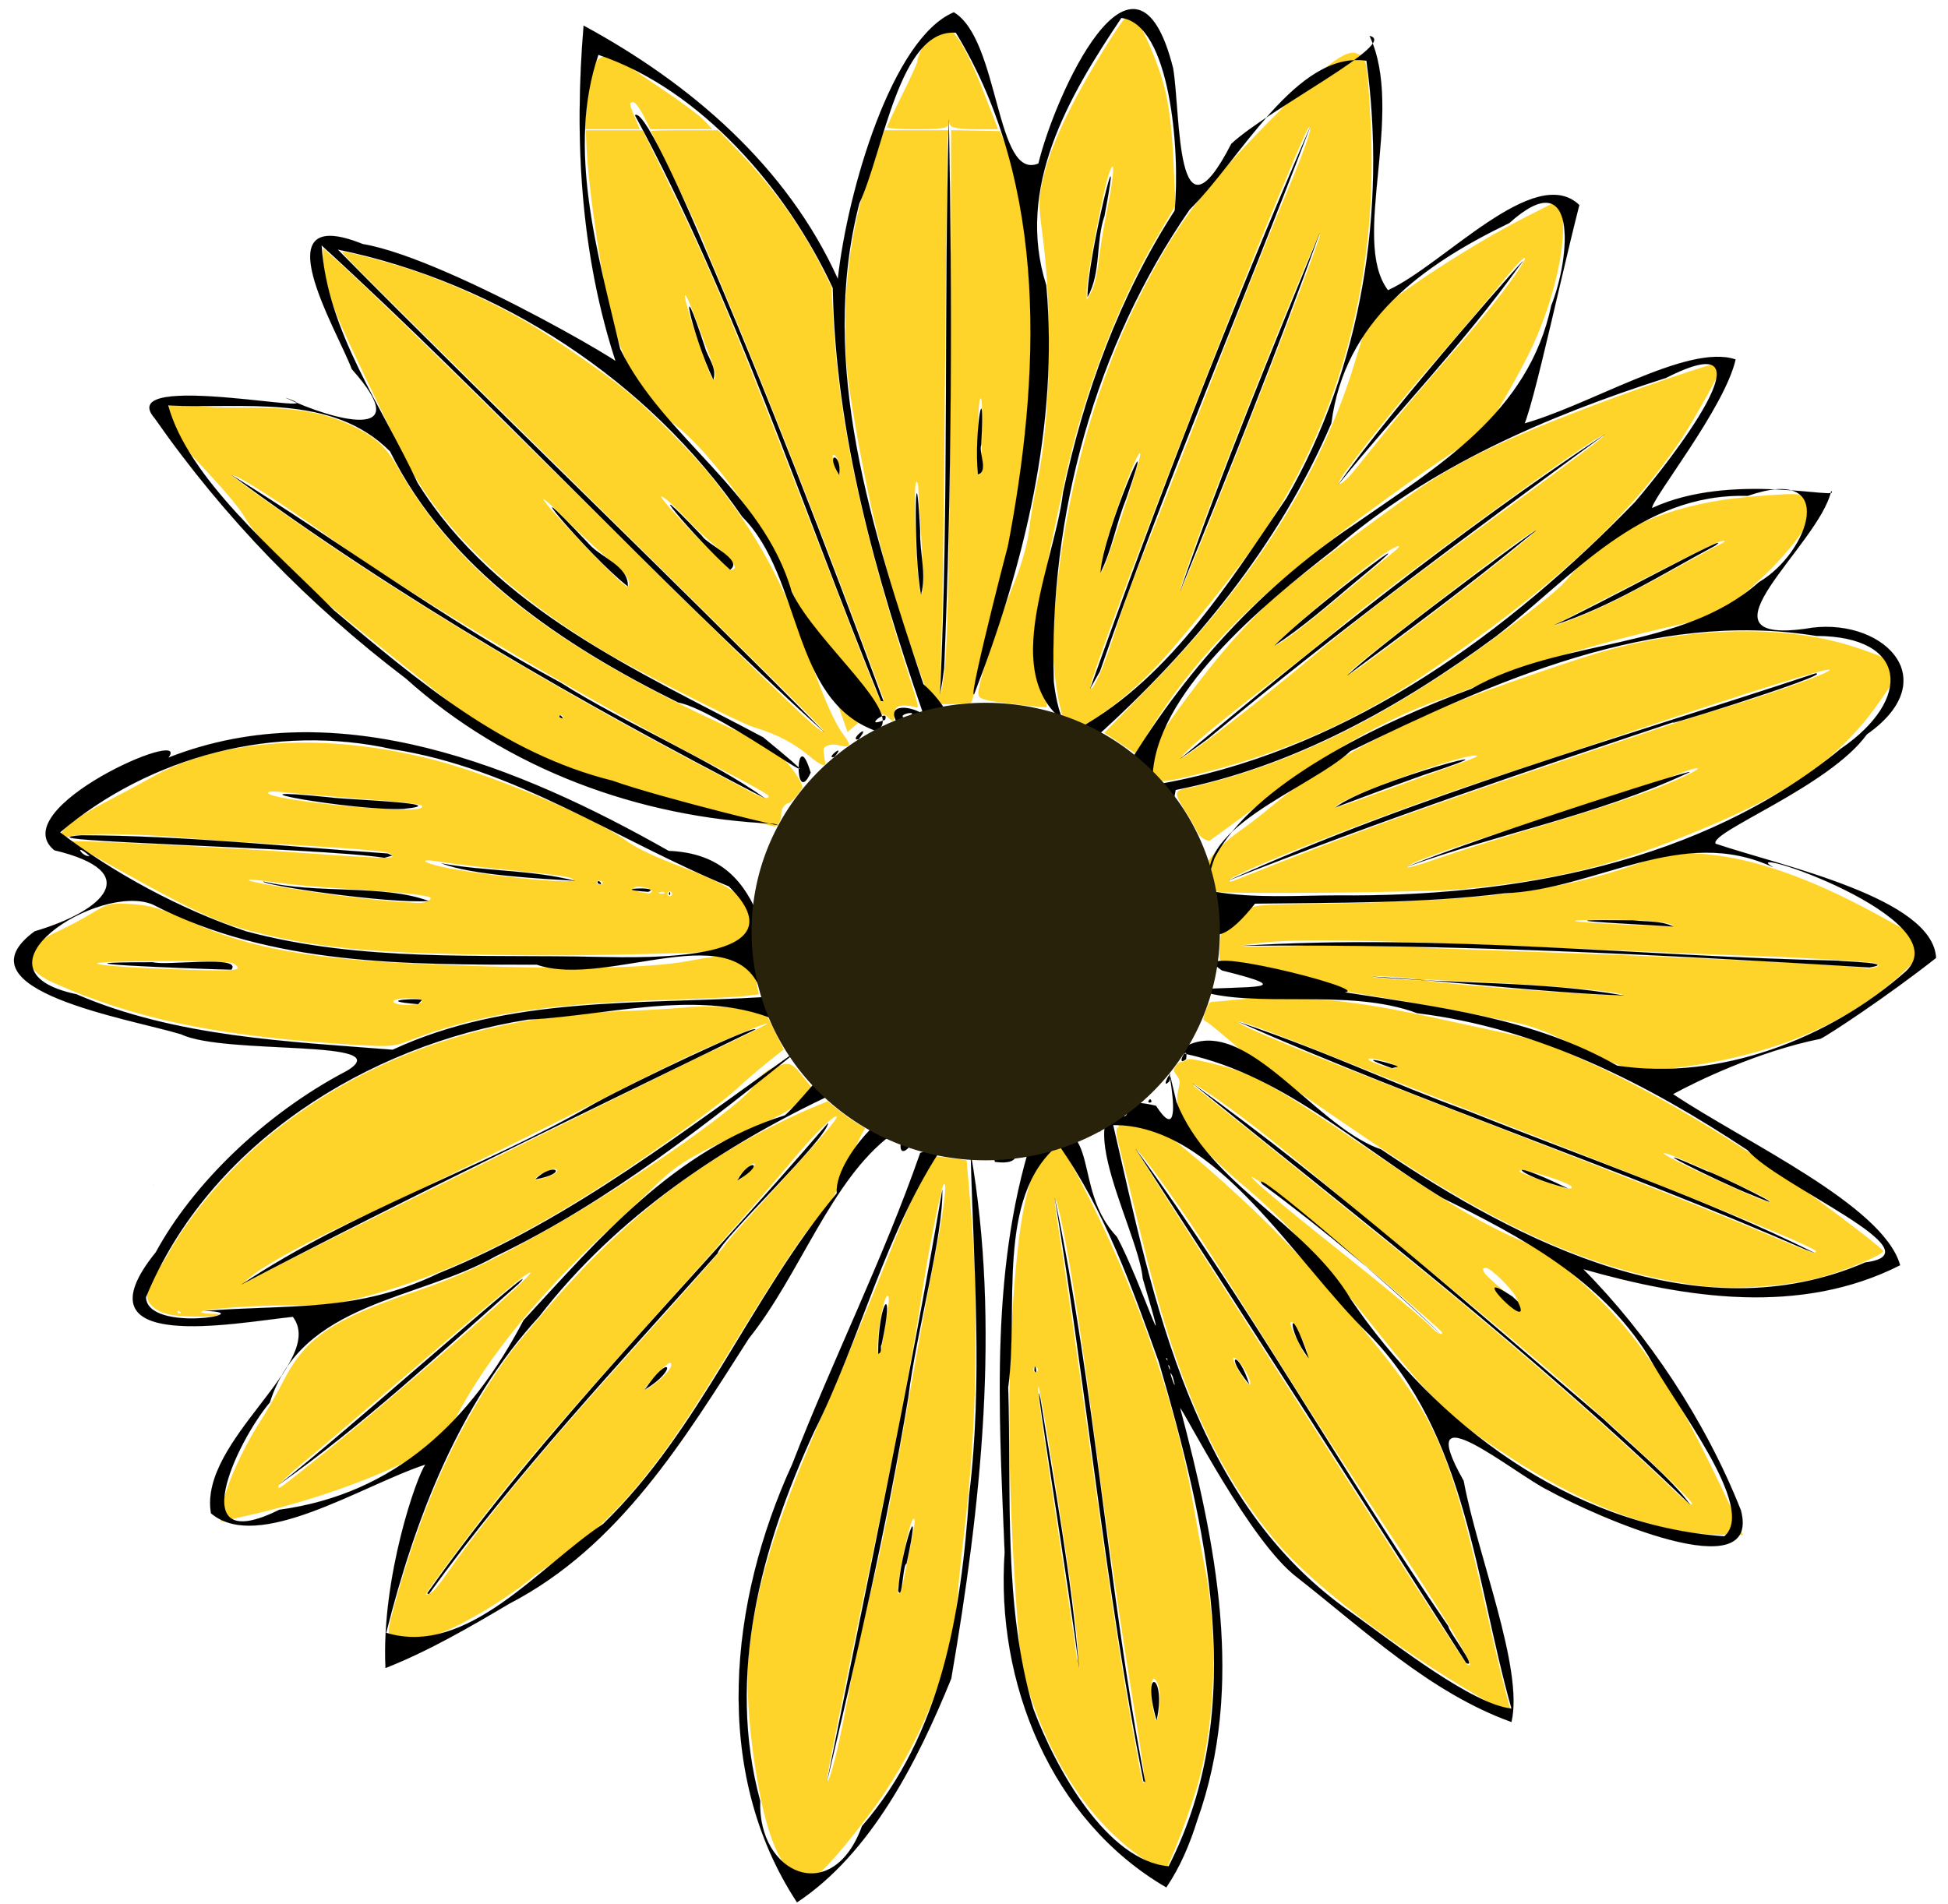 <?xml version="1.0" encoding="UTF-8" standalone="no"?>
<!-- Created with Inkscape (http://www.inkscape.org/) -->

<svg
   xmlns:dc="http://purl.org/dc/elements/1.1/"
   xmlns:cc="http://creativecommons.org/ns#"
   xmlns:rdf="http://www.w3.org/1999/02/22-rdf-syntax-ns#"
   xmlns:svg="http://www.w3.org/2000/svg"
   xmlns="http://www.w3.org/2000/svg"
   xmlns:sodipodi="http://sodipodi.sourceforge.net/DTD/sodipodi-0.dtd"
   xmlns:inkscape="http://www.inkscape.org/namespaces/inkscape"
   version="1.1"
   id="svg815"
   width="3424.426"
   height="3347.115"
   viewBox="0 0 3424.426 3347.115"
   sodipodi:docname="3.svg"
   inkscape:version="0.92.4 (5da689c313, 2019-01-14)">
  <defs
     id="defs819" />
  <sodipodi:namedview
     pagecolor="#ffffff"
     bordercolor="#666666"
     borderopacity="1"
     objecttolerance="10"
     gridtolerance="10"
     guidetolerance="10"
     inkscape:pageopacity="0"
     inkscape:pageshadow="2"
     inkscape:window-width="1420"
     inkscape:window-height="865"
     id="namedview817"
     showgrid="false"
     fit-margin-top="0"
     fit-margin-left="0"
     fit-margin-right="0"
     fit-margin-bottom="0"
     inkscape:zoom="0.16821734"
     inkscape:cx="1728.1276"
     inkscape:cy="1879.8276"
     inkscape:window-x="60"
     inkscape:window-y="124"
     inkscape:window-maximized="0"
     inkscape:current-layer="svg815" />
  <g
     id="g959"
     transform="translate(-280.996,-507.729)">
    <path
       inkscape:connector-curvature="0"
       id="path832"
       d="m 2298.734,3781.204 c -92.178,-59.552 -163.534,-161.107 -207.857,-295.827 -13.51,-41.064 -15.835,-54.797 -20.978,-123.946 -19.619,-263.777 -19.44,-481.167 0.543,-659.954 10.197,-91.231 27.835,-151.484 50.606,-172.877 19.04,-17.887 27.712,-7.829 75.488,87.548 89.633,178.94 153.863,368.62 182.623,539.31 4.869,28.899 13.419,75.349 19,103.222 23.895,119.346 20.516,262.885 -8.87,376.734 -12.424,48.134 -56.141,163.185 -62.006,163.185 -0.894,0 -13.742,-7.827 -28.55,-17.394 z m -20.202,-246.005 c -26.868,-164.495 -48.945,-314.971 -69.899,-476.422 -22.475,-173.172 -39.864,-290.373 -54.717,-368.795 -15.639,-82.57 -24.919,-100.49 -12.551,-24.235 10.697,65.955 30.517,203.981 58.852,409.844 31.422,228.296 50.333,352.901 71.768,472.897 16.09,90.073 17.677,97.045 21.27,93.452 1.282,-1.282 -5.343,-49.315 -14.723,-106.741 z m 41.323,-39.502 c 0.172,-13.624 -2.111,-26.659 -5.477,-31.262 -5.554,-7.596 -5.888,-7.531 -8.822,1.714 -2.858,9.004 -0.587,35.46 5.069,59.067 2.301,9.602 2.716,9.755 5.708,2.102 1.775,-4.54 3.36,-18.769 3.522,-31.621 z m -152.584,-170.618 c -12.895,-101.114 -58.636,-386.29 -60.879,-379.56 -2.244,6.731 3.651,49.904 35.262,258.28 14.731,97.102 28.284,188.844 30.119,203.871 2.497,20.455 3.641,23.625 4.55,12.611 0.668,-8.092 -3.405,-50.933 -9.051,-95.202 z m -61.501,-409.222 c 0,-2.312 -1.892,-4.204 -4.204,-4.204 -2.312,0 -4.204,1.892 -4.204,4.204 0,2.312 1.892,4.204 4.204,4.204 2.312,0 4.204,-1.892 4.204,-4.204 z"
       style="fill:#ffd42a;fill-opacity:1;stroke:none;stroke-width:4.204;stroke-miterlimit:4;stroke-dasharray:none" />
    <path
       inkscape:connector-curvature="0"
       id="path834"
       d="m 2881.322,3491.172 c -148.739,-86.661 -293.744,-197.452 -356.819,-272.629 -109.338,-130.317 -176.252,-282.223 -237.948,-540.186 -14.377,-60.111 -30.592,-126.252 -36.034,-146.981 -7.521,-28.647 -8.676,-38.464 -4.812,-40.92 2.796,-1.777 3.192,-3.343 0.88,-3.48 -3.736,-0.221 18.247,-9.464 36.111,-15.184 13.496,-4.321 141.934,102.729 235.093,195.943 63.796,63.835 106.605,112.049 181.748,204.697 106.03,130.731 133.5,196.224 192.508,458.971 21.603,96.192 35.139,151.841 44.366,182.405 1.222,4.046 0.675,7.22 -1.215,7.054 -1.89,-0.166 -26.135,-13.527 -53.878,-29.691 z m -41.515,-105.881 c -15.316,-26.376 -60.477,-97.433 -100.356,-157.905 -110.526,-167.597 -140.734,-214.438 -229.37,-355.666 -44.981,-71.67 -99.501,-157.369 -121.155,-190.442 -43.682,-66.716 -106.633,-153.52 -109.359,-150.795 -0.966,0.966 59.131,96.11 133.549,211.43 74.418,115.32 204.304,317.494 288.636,449.275 84.331,131.781 155.396,240.917 157.921,242.525 10.501,6.687 6.566,-2.903 -19.866,-48.422 z m -366.479,-461.793 c -8.267,-16.314 -18.445,-28.659 -23.627,-28.659 -4.254,0 6.551,22.024 19.195,39.125 10.967,14.834 13.829,8.076 4.432,-10.467 z m 95.421,-64.446 c -7.018,-14.996 -14.703,-27.266 -17.079,-27.266 -5.166,0 -1.339,11.044 14.838,42.824 15.877,31.189 17.816,17.725 2.241,-15.558 z"
       style="fill:#ffd42a;fill-opacity:1;stroke:none;stroke-width:4.204;stroke-miterlimit:4;stroke-dasharray:none" />
    <path
       inkscape:connector-curvature="0"
       id="path836"
       d="m 2422.112,2075.541 c -19.54,-5.046 -26.298,-12.138 -26.298,-27.597 0,-22.284 24.713,-51.445 71.182,-83.996 12.563,-8.8 34.672,-26.036 49.132,-38.303 75.094,-63.705 199.911,-133.633 332.283,-186.16 48.339,-19.182 185.273,-66.721 237.049,-82.297 152.484,-45.87 317.443,-52.212 439.336,-16.888 41.399,11.997 98.449,34.734 98.449,39.236 0,7.655 -44.16,73.244 -68.25,101.368 -69.71,81.384 -151.161,132.683 -313.577,197.495 -136.534,54.484 -228.898,76.371 -391.623,92.801 -54.93,5.546 -409.098,9.141 -427.683,4.341 z m 110.317,-51.996 c 164.145,-64.916 286.571,-108.238 662.056,-234.279 26.587,-8.925 83.335,-26.779 126.106,-39.677 87.734,-26.456 186.219,-62.438 176.256,-64.395 -9.39,-1.844 -142.813,39.801 -338.092,105.528 -92.478,31.126 -214.485,71.766 -271.128,90.31 -165.134,54.063 -445.574,163.949 -445.574,174.59 0,1.987 2.364,2.689 5.254,1.56 2.89,-1.129 41.195,-16.267 85.121,-33.639 z m 279.535,-7.581 c 26.587,-9.394 101.305,-32.94 166.039,-52.325 155.941,-46.697 227.612,-71.887 276.571,-97.204 22.268,-11.515 8.639,-10.363 -22.776,1.926 -52.697,20.614 -114.412,41.151 -243.13,80.907 -120.754,37.296 -205.917,66.494 -227.147,77.876 -20.171,10.815 2.261,5.842 50.442,-11.181 z m -94.851,-118.839 c 46.388,-16.996 101.901,-37.112 123.361,-44.702 21.46,-7.59 38.234,-14.584 37.275,-15.543 -8.758,-8.758 -210.29,61.504 -243.865,85.021 -14.866,10.413 -3.922,7.155 83.229,-24.776 z"
       style="fill:#ffd42a;fill-opacity:1;stroke:none;stroke-width:4.204;stroke-miterlimit:4;stroke-dasharray:none" />
    <path
       inkscape:connector-curvature="0"
       id="path838"
       d="m 2304.921,1872.33 c -19.943,-22.758 -20.466,-19.783 11.695,-66.605 77.412,-112.703 149.515,-199.068 210.994,-252.729 29.104,-25.403 153.356,-118.827 240.217,-180.617 79.121,-56.284 177.688,-102.281 367.809,-171.641 77.406,-28.239 172.975,-59.542 175.149,-57.369 3.246,3.246 -48.144,97.424 -75.56,138.472 -91.666,137.243 -229.575,263.512 -450.583,412.553 -117.729,79.393 -241.514,134.544 -383.688,170.949 -74.768,19.145 -84.741,19.87 -96.032,6.986 z m 98.528,-62.729 c 46.317,-34.308 127.866,-99.376 183.626,-146.515 61.674,-52.139 159.624,-127.144 302.654,-231.758 169.004,-123.611 212.361,-156.167 210.483,-158.044 -6.91,-6.91 -377.733,263.154 -469.001,341.565 -21.963,18.87 -73.982,60.442 -115.597,92.382 -103.141,79.163 -165.913,132.522 -155.903,132.522 1.668,0 21.35,-13.568 43.738,-30.152 z m 351.29,-189.901 c 143.524,-107.732 264.605,-205.583 213.806,-172.787 -50.525,32.62 -316.316,237.74 -316.316,244.112 0,4.863 13.829,-4.759 102.51,-71.325 z m -194.958,-1.433 c 17.323,-13.156 59.874,-47.677 94.557,-76.715 34.683,-29.037 68.548,-57.078 75.254,-62.312 20.727,-16.176 9.315,-14.603 -15.284,2.107 -47.561,32.308 -199.107,160.276 -190.257,160.657 2.328,0.1 18.407,-10.582 35.73,-23.737 z"
       style="fill:#ffd42a;fill-opacity:1;stroke:none;stroke-width:4.204;stroke-miterlimit:4;stroke-dasharray:none" />
    <path
       inkscape:connector-curvature="0"
       id="path900"
       d="m 579.722,2819.165 c -18.07,-4.442 -24.614,-7.872 -33.84,-17.735 -10.741,-11.484 -7.672,-29.523 9.33,-54.851 7.331,-10.92 17.07,-26.543 21.643,-34.717 40.755,-72.851 110.073,-153.246 182.31,-211.446 130.537,-105.169 283.173,-171.366 461.374,-200.094 57.791,-9.316 88.257,-12.153 161.716,-15.056 37.6,-1.486 83.077,-4.176 101.06,-5.977 36.649,-3.671 79.48,-1.872 117.838,4.948 l 25.695,4.568 15.978,32.038 15.978,32.038 -28.298,22.533 c -15.564,12.393 -39.667,33.101 -53.563,46.017 -25.988,24.157 -107.376,84.031 -187.739,138.115 -187.943,126.483 -345.729,201.216 -497.386,235.581 -32.119,7.278 -40.844,8.038 -87.684,7.635 -71.425,-0.615 -169.424,6.32 -169.424,11.989 0,1.446 8.36,2.763 18.577,2.926 13.806,0.22 16.669,0.907 11.146,2.676 -11.505,3.684 -68.124,2.891 -84.712,-1.187 z m 19.32,-3.096 c 0,-0.721 -1.338,-2.137 -2.972,-3.148 -1.635,-1.01 -2.972,-0.42 -2.972,1.311 0,1.731 1.338,3.148 2.972,3.148 1.635,0 2.972,-0.59 2.972,-1.311 z m 298.721,-147.181 c 293.576,-145.611 630.984,-312.221 632.289,-312.221 3.513,0 100.85,-48.092 99.689,-49.254 -1.794,-1.794 -80.451,30.488 -131.47,53.958 -22.939,10.553 -83.84,40.606 -135.336,66.786 -170.205,86.529 -366.167,183.072 -428.018,210.866 -109.197,49.071 -191.603,93.624 -219.954,118.919 -8.831,7.879 -5.687,6.753 20.806,-7.453 17.165,-9.204 90.062,-45.925 161.993,-81.602 z m 342.41,-90.791 c 17.122,-5.085 25.365,-12.147 17.639,-15.112 -5.229,-2.006 -29.07,8.485 -34.701,15.27 -4.51,5.435 -1.683,5.408 17.062,-0.158 z"
       style="fill:#ffd42a;fill-opacity:1;stroke:none;stroke-width:2.972;stroke-miterlimit:4;stroke-dasharray:none" />
    <path
       inkscape:connector-curvature="0"
       id="path902"
       d="m 978.016,3389.895 c -17.265,-7.524 -17.357,-8.687 -4.481,-56.36 42.748,-158.263 99.313,-290.235 170.908,-398.748 30.916,-46.857 38.653,-56.799 99.447,-127.776 121.183,-141.481 242.914,-240.697 385.743,-314.396 24.892,-12.844 59,-29.025 75.795,-35.958 l 30.537,-12.605 17.834,14.474 c 9.809,7.96 24.631,18.572 32.939,23.58 l 15.105,9.106 -8.189,15.209 c -4.504,8.365 -13.756,29.254 -20.561,46.419 -17.984,45.363 -35.215,76.942 -50.158,91.922 -25.692,25.756 -65.983,85.785 -152.767,227.605 -77.601,126.815 -111.225,176.818 -157.403,234.076 -50.056,62.066 -102.997,111.423 -161.251,150.336 -16.326,10.905 -31.708,21.747 -34.182,24.092 -12.227,11.59 -55.636,41.654 -86.609,59.982 -43.393,25.678 -75.073,40.234 -103.393,47.506 -25.596,6.572 -36.945,6.926 -49.313,1.536 z m 67.298,-87.28 c 4.112,-4.496 13.984,-17.537 21.94,-28.98 61.462,-88.413 156.86,-204.56 288.081,-350.737 148.213,-165.107 198.451,-221.953 201.727,-228.265 1.944,-3.746 30.444,-36.179 63.333,-72.072 103.463,-112.917 134.324,-148.559 131.273,-151.609 -3.722,-3.722 -39.026,30.662 -71.799,69.927 -50.62,60.648 -121.889,141.77 -233.893,266.228 -174.666,194.086 -244.197,274.985 -316.79,368.581 -34.741,44.792 -99.152,131.928 -99.152,134.133 0,3.835 9.113,-0.462 15.28,-7.205 z m 388.265,-363.101 c 16.448,-13.002 27.445,-25.775 27.445,-31.879 0,-7.208 -5.099,-4.377 -20.792,11.547 -30.092,30.534 -33.766,41.763 -6.653,20.331 z m 163.017,-370.694 c 9.577,-9.059 13.177,-14.239 10.559,-15.195 -4.062,-1.483 -22.482,14.368 -27.585,23.738 -4.989,9.16 2.038,5.634 17.027,-8.543 z"
       style="fill:#ffd42a;fill-opacity:1;stroke:none;stroke-width:2.972;stroke-miterlimit:4;stroke-dasharray:none" />
    <path
       inkscape:connector-curvature="0"
       id="path912"
       d="m 2396.629,1982.451 c -4.462,-2.597 -9.707,-8.569 -11.654,-13.27 -1.947,-4.701 -10.669,-19.901 -19.381,-33.778 -21.323,-33.963 -21.068,-37.46 3.051,-41.904 10.39,-1.915 37.834,-8.835 60.987,-15.378 161.501,-45.643 319.07,-128.815 498.243,-262.997 75.77,-56.744 95.225,-73.031 113.097,-94.681 58.243,-70.555 150.111,-115.967 271.479,-134.196 15.843,-2.38 50.825,-5.862 77.738,-7.74 42.91,-2.993 50.307,-2.839 60.096,1.251 30.114,12.582 16.782,48.819 -41.736,113.442 -23.524,25.979 -70.214,67.741 -94.905,84.889 -19.83,13.772 -24.52,15.562 -62.419,23.834 -143.187,31.25 -264.264,67.017 -362.761,107.163 -24.098,9.822 -61.203,23.828 -82.456,31.125 -45.163,15.506 -120.284,52.061 -165.723,80.645 -41.245,25.945 -92.693,61.986 -168.666,118.155 -33.513,24.777 -62.271,45.751 -63.906,46.607 -1.635,0.856 -6.623,-0.568 -11.086,-3.165 z m 648.041,-385.589 c 43.649,-16.299 92.34,-40.235 175.982,-86.51 41.687,-23.064 79.473,-43.595 83.969,-45.625 14.878,-6.718 8.473,-8.473 -7.431,-2.036 -23.174,9.379 -288.21,144.693 -283.729,144.858 1.297,0.048 15.342,-4.761 31.21,-10.686 z"
       style="fill:#ffd42a;fill-opacity:1;stroke:none;stroke-width:2.972;stroke-miterlimit:4;stroke-dasharray:none" />
    <path
       inkscape:connector-curvature="0"
       id="path914"
       d="m 3150.801,2387.341 c -21.256,-4.757 -50.214,-16.325 -87.78,-35.063 -58.031,-28.947 -91.525,-41.987 -121.782,-47.414 -13.889,-2.491 -46.654,-9.195 -72.811,-14.896 -26.157,-5.702 -96.885,-18.446 -157.174,-28.321 -128.032,-20.97 -174.231,-30.982 -234.974,-50.92 -24.411,-8.012 -46.285,-14.568 -48.61,-14.568 -3.469,0 -3.878,-4.393 -2.282,-24.522 l 1.944,-24.522 18.429,-17.48 c 35.245,-33.43 22.305,-30.714 156.643,-32.883 285.392,-4.609 420.827,-21.743 558.771,-70.689 l 52.046,-18.467 34.182,0.338 c 82.477,0.814 177.404,28.46 287.944,83.859 40.957,20.526 116.976,62.653 132.124,73.219 5.022,3.503 4.114,5.231 -12.206,23.24 -93.203,102.846 -229.059,168.017 -404.034,193.816 -45,6.635 -84.969,8.734 -100.429,5.274 z m -16.848,-130.254 c -5.939,-5.939 -131.032,-17.417 -241.746,-22.183 -39.235,-1.689 -80.699,-3.678 -92.143,-4.421 -14.639,-0.95 -18.163,-0.592 -11.889,1.21 22.996,6.601 351.079,30.696 345.778,25.394 z m -368.07,-28.358 c -11.04,-2.642 -84.864,-6.612 -77.281,-4.157 5.83,1.888 57.167,6.407 74.309,6.541 l 13.376,0.104 z m 808.106,-19.566 c 10.898,-2.179 12.047,-5.739 2.601,-8.053 -11.758,-2.881 -138.261,-10.483 -204.349,-12.281 -35.148,-0.956 -150.846,-5.667 -257.108,-10.468 -383.036,-17.308 -540.097,-20.891 -607.376,-13.853 -23.447,2.453 -43.399,5.227 -44.337,6.166 -2.181,2.181 77.77,1.669 130.067,-0.832 22.07,-1.056 76.909,-0.323 121.866,1.628 44.957,1.951 161.324,6.315 258.594,9.699 293.168,10.197 563.879,23.726 588.896,29.43 1.022,0.233 6.037,-0.412 11.146,-1.434 z m -353.353,-75.254 c -9.436,-5.531 -53.318,-9.086 -112.158,-9.086 -33.667,0 -60.215,1.003 -58.996,2.229 1.22,1.226 32.541,3.688 69.603,5.471 90.523,4.356 107.002,4.58 101.551,1.385 z"
       style="fill:#ffd42a;fill-opacity:1;stroke:none;stroke-width:2.972;stroke-miterlimit:4;stroke-dasharray:none" />
    <path
       inkscape:connector-curvature="0"
       id="path916"
       d="m 3271.181,2768.537 c -176.903,-22.916 -338.624,-92.642 -564.746,-243.489 -72.356,-48.269 -210.507,-143.7 -225.898,-156.044 -7.357,-5.9 -27.008,-22.371 -43.67,-36.601 -16.662,-14.23 -32.904,-27.27 -36.093,-28.977 -5.746,-3.075 -5.746,-3.246 -0.026,-18.774 5.292,-14.367 6.564,-15.685 15.287,-15.844 5.233,-0.095 26.233,-1.947 46.668,-4.114 25.224,-2.676 54.812,-3.349 92.143,-2.095 79.161,2.658 141.303,11.511 255.363,36.377 33.656,7.337 85.937,18.653 116.18,25.146 58.271,12.51 78.55,19.67 153.076,54.042 119.899,55.299 267.089,144.083 398.294,240.249 54.591,40.012 112.545,85.221 113.816,88.785 2.167,6.079 -71.001,36.45 -114.678,47.602 -58.681,14.982 -149.358,21.038 -205.716,13.737 z m 202.119,-60.795 c 0,-6.532 -219.577,-96.295 -532.05,-217.502 -100.54,-38.999 -225.7,-88.232 -278.135,-109.408 -118.815,-47.983 -199.721,-78.404 -204.323,-76.829 -10.314,3.533 116.806,55.31 479.485,195.298 198.619,76.664 363.085,142.19 457.741,182.373 64.556,27.405 77.281,31.697 77.281,26.067 z m -80.253,-88.002 c 0,-4.463 -151.477,-74.16 -180.57,-83.083 -23.113,-7.089 14.424,13.209 79.51,42.995 77.26,35.356 101.06,44.797 101.06,40.088 z m -349.402,-25.532 c -4.552,-7.365 -79.08,-31.206 -89.69,-28.691 -6.383,1.513 -1.083,3.966 43.771,20.263 31.094,11.297 49.816,14.733 45.919,8.428 z m -308.216,-211.534 c -0.674,-2.043 -9.145,-5.949 -18.825,-8.679 -34.027,-9.597 -41.53,-4.969 -10.052,6.201 19.191,6.81 30.629,7.792 28.877,2.478 z"
       style="fill:#ffd42a;fill-opacity:1;stroke:none;stroke-width:2.972;stroke-miterlimit:4;stroke-dasharray:none" />
    <path
       inkscape:connector-curvature="0"
       id="path918"
       d="m 3250.375,3201.929 c -96.06,-14.437 -202.71,-59.032 -313.582,-131.123 -108.585,-70.604 -132.388,-93.466 -246.19,-236.452 -96.743,-121.552 -150.78,-180.162 -221.954,-240.735 -99.406,-84.599 -126.457,-124.159 -116.21,-169.947 3.387,-15.133 3.19,-16.814 -2.943,-25.109 -6.26,-8.468 -6.337,-9.251 -1.602,-16.477 2.734,-4.173 7.348,-7.587 10.253,-7.587 2.905,0 6.758,-1.477 8.563,-3.281 2.394,-2.394 11.178,-1.482 32.469,3.368 86.114,19.618 106.482,30.877 325.092,179.706 103.22,70.272 171.916,110.294 234.577,136.664 51.134,21.519 129.767,89.197 188.435,162.182 25.943,32.275 67.328,93.516 90.938,134.572 21.206,36.874 72.471,140.069 92.944,187.094 l 13.911,31.953 -33.232,-0.292 c -18.277,-0.16 -45.938,-2.201 -61.469,-4.535 z m -34.182,-92.269 c -97.287,-94.472 -208.909,-192.111 -396.291,-346.65 -59.88,-49.384 -149.785,-123.897 -199.791,-165.584 -50.005,-41.687 -110.226,-90.66 -133.823,-108.828 -49.564,-38.16 -104.146,-76.14 -106.311,-73.975 -0.819,0.819 -0.932,1.936 -0.251,2.482 112.364,90.063 358.195,288.519 406.964,328.536 166.999,137.032 334.252,283.311 429.207,375.383 19.747,19.147 35.379,31.979 38.937,31.96 4.195,-0.021 -7.181,-12.777 -38.641,-43.325 z m -400.276,-259.346 c -1.881,-5.19 -180.518,-157.871 -238.778,-204.085 -42.218,-33.488 -93.635,-70.594 -95.391,-68.839 -2.402,2.402 56.247,51.8 150.379,126.659 86.371,68.687 155.079,126.043 169.199,141.241 6.88,7.405 16.678,10.779 14.591,5.024 z m 129.217,-63.401 c -8.411,-15.132 -44.004,-49.787 -51.133,-49.787 -7.113,0 -7.481,1.067 -3.155,9.15 2.9,5.419 54.756,50.297 58.117,50.297 0.848,0 -0.875,-4.347 -3.828,-9.66 z"
       style="fill:#ffd42a;fill-opacity:1;stroke:none;stroke-width:2.972;stroke-miterlimit:4;stroke-dasharray:none" />
    <path
       inkscape:connector-curvature="0"
       id="path920"
       d="m 1688.407,3807.992 c -29.463,-7.516 -54.185,-57.404 -71.109,-143.495 -18.973,-96.513 -26.35,-192.804 -19.47,-254.136 13.581,-121.061 47.08,-227.028 138.127,-436.935 38.144,-87.939 77.169,-182.215 116.273,-280.887 26.691,-67.349 55.827,-129.608 67.188,-143.572 l 6.778,-8.33 27.023,3.601 27.023,3.601 5.042,58.231 c 8.116,93.736 10.677,153.443 10.72,249.948 0.057,128.202 -6.262,232.447 -22.071,364.112 -3.926,32.696 -7.938,71.485 -8.915,86.198 -7.569,113.9 -55.319,243.799 -131.113,356.681 -35.702,53.172 -100.836,132.185 -115.484,140.091 -8.222,4.438 -22.599,6.78 -30.01,4.89 z m 60.914,-209.517 c 4.801,-18.453 14.189,-62.977 20.864,-98.943 15.617,-84.153 20.017,-104.642 40.169,-187.051 21.37,-87.389 36.824,-165.865 69.99,-355.402 14.732,-84.192 33.31,-185.846 41.283,-225.898 17.96,-90.219 25.565,-148.862 18.289,-141.038 -4.409,4.741 -26.318,114.644 -37.597,188.595 -19.759,129.559 -45.162,261.325 -105.436,546.912 -29.791,141.157 -62.437,304.235 -62.316,311.294 0.182,10.572 5.818,-4.125 14.752,-38.468 z m 120.211,-313.144 c 2.3,-11.338 7.6,-37.334 11.776,-57.768 8.508,-41.627 9.596,-53.582 4.405,-48.391 -6.146,6.146 -26.396,101.134 -26.396,123.818 0,14.787 5.594,5.117 10.215,-17.659 z m -33.944,-435.746 c 8.801,-55.815 9.334,-61.291 6.151,-63.258 -5.962,-3.685 -18.09,56.532 -18.09,89.822 0,23.737 6.173,10.002 11.939,-26.564 z"
       style="fill:#ffd42a;fill-opacity:1;stroke:none;stroke-width:2.972;stroke-miterlimit:4;stroke-dasharray:none" />
    <path
       inkscape:connector-curvature="0"
       id="path924"
       d="m 2249.731,1814.372 -27.29,-18.291 84.115,-86.198 c 181.142,-185.627 298.631,-372.65 357.151,-568.523 8.659,-28.983 18.037,-58.475 20.84,-65.538 9.475,-23.877 169.823,-131.325 277.901,-186.22 l 57.867,-29.391 4.779,16.139 c 14.031,47.386 -12.161,164.733 -56.678,253.927 -29.594,59.295 -81.191,145.645 -87.028,145.645 -10.938,0 -142.753,91.266 -246.398,170.601 -162.684,124.526 -257.165,222.642 -333.289,346.111 l -24.68,40.029 z m 413.068,-480.49 c 11.31,-13.896 37.925,-47.069 59.144,-73.719 21.219,-26.65 67.659,-81.49 103.201,-121.866 62.664,-71.189 106.971,-126.705 129.119,-161.788 19.165,-30.358 0.165,-13.817 -36.644,31.902 -19.743,24.522 -68.573,82.037 -108.511,127.811 -64.953,74.445 -112.724,133.26 -162.96,200.633 -22.915,30.732 -8.72,28.198 16.651,-2.972 z"
       style="fill:#ffd42a;fill-opacity:1;stroke:none;stroke-width:5.945;stroke-miterlimit:4;stroke-dasharray:none" />
    <path
       inkscape:connector-curvature="0"
       id="path928"
       d="m 672.387,3155.406 c 4.343,-31.941 33.244,-97.105 65.273,-147.174 12.174,-19.031 31.557,-52.867 43.074,-75.192 37.762,-73.199 86.293,-105.973 227.304,-153.501 82.853,-27.926 140.429,-55.288 255.656,-121.498 142.376,-81.809 326.914,-211.982 342.074,-241.297 9.874,-19.095 27.348,-31.838 51.236,-37.366 13.486,-3.121 18.778,0.02 35.402,21.009 l 19.546,24.678 -22.517,19.465 c -12.384,10.706 -48.379,30.736 -79.987,44.513 -101.781,44.361 -136.257,64.074 -170.451,97.457 -18.43,17.993 -60.898,58.113 -94.373,89.155 -113.375,105.134 -204.025,216.208 -257.329,315.309 -27.927,51.92 -30.007,54.152 -70.365,75.475 -81.283,42.946 -194.336,82.494 -307.898,107.708 l -40.412,8.973 z m 175.144,-90.177 c 123.232,-98.284 370.837,-314.74 365.798,-319.779 -3.145,-3.145 -51.618,36.928 -232.045,191.834 -68.663,58.95 -144.235,123.098 -167.938,142.55 -23.703,19.452 -43.096,37.837 -43.096,40.855 0,6.451 -3.439,8.919 77.281,-55.459 z"
       style="fill:#ffd42a;fill-opacity:1;stroke:none;stroke-width:5.945;stroke-miterlimit:4;stroke-dasharray:none" />
    <path
       inkscape:connector-curvature="0"
       id="path910"
       d="m 1762.754,1771.743 c -54.021,-153.193 -106.415,-270.774 -156.374,-350.934 -42.001,-67.391 -99.897,-136.872 -137.853,-165.439 -54.41,-40.95 -88.107,-97.178 -111.555,-186.145 -18.023,-68.383 -42.387,-234.911 -45.274,-309.451 l -0.892,-23.036 h 49.854 49.854 l 38.402,78.024 c 82.307,167.227 123.345,265.25 264.746,632.366 105.424,273.709 113.681,294.215 118.481,294.241 2.632,0.015 3.332,-1.786 2.014,-5.18 -1.111,-2.861 -18.501,-49.341 -38.644,-103.289 -82.009,-219.635 -174.138,-453.183 -241.336,-611.788 -18.821,-44.423 -35.285,-84.112 -36.585,-88.199 -3.155,-9.912 -41.608,-91.744 -69.664,-148.254 -12.413,-25.002 -22.57,-46.013 -22.57,-46.69 0,-0.677 26.571,-1.231 59.047,-1.231 h 59.047 l 32.45,33.497 c 63.916,65.979 114.189,136.216 152.322,212.811 l 14.255,28.633 3.411,59.914 c 10.329,181.419 50.687,368.519 138.271,641.02 9.684,30.131 12.024,40.621 8.782,39.377 -10.659,-4.09 -27.347,-5.042 -33.227,-1.895 -4.505,2.411 -6.341,6.231 -6.341,13.197 0,13.413 -2.658,14.974 -10.708,6.287 -11.766,-12.695 -32.812,-7.813 -58.048,13.466 l -13.78,11.619 z m -6.066,-441.279 c -2.407,-14.531 -6.277,-23.036 -10.481,-23.036 -3.257,0 -1.189,11.06 4.864,26.008 5.449,13.457 8.106,12.051 5.617,-2.972 z m -218.383,-164.377 c 0,-3.979 -4.527,-18.948 -10.059,-33.264 -5.532,-14.316 -15.761,-41.41 -22.73,-60.211 -6.969,-18.8 -14.551,-37.526 -16.848,-41.613 -12.605,-22.427 9.293,52.519 36.25,124.065 7.922,21.026 13.387,25.525 13.387,11.022 z"
       style="fill:#ffd42a;fill-opacity:1;stroke:none;stroke-width:2.972;stroke-miterlimit:4;stroke-dasharray:none" />
    <path
       inkscape:connector-curvature="0"
       id="path908"
       d="m 1925.705,1743.887 c -5.174,-1.766 -10.069,-5.391 -10.879,-8.056 -0.809,-2.664 -10.186,-28.94 -20.837,-58.391 -49.944,-138.098 -82.491,-264.009 -110.242,-426.487 -14.537,-85.108 -16.885,-109.407 -16.808,-173.882 0.135,-112.521 21.583,-222.077 64.153,-327.701 l 5.091,-12.632 h 56.413 56.413 l -1.807,11.146 c -0.994,6.13 -3.147,185.028 -4.785,397.551 -1.638,212.523 -4.229,420.512 -5.758,462.2 -3.159,86.129 -3.643,120.494 -1.669,118.52 0.751,-0.75 3.495,-16.69 6.098,-35.42 6.43,-46.256 10.385,-278.25 11.211,-657.578 l 0.646,-296.564 42.92,0.816 42.919,0.816 6.885,17.136 c 22.208,55.275 46.543,158.755 56.434,239.972 7.293,59.883 7.222,197.395 -0.134,260.08 -12.53,106.785 -36.464,213.228 -70.171,312.077 -5.377,15.769 -7.873,27.146 -6.087,27.742 5.042,1.681 3.412,9.728 -7.332,36.182 -5.643,13.896 -12.309,34.962 -14.812,46.815 -15.268,72.294 -13.229,66.133 -21.895,66.156 -4.356,0.012 -16.614,0.627 -27.241,1.368 -10.626,0.741 -23.553,-0.098 -28.727,-1.865 z m -21.884,-218.91 c -0.045,-14.208 -2.022,-55.259 -4.394,-91.224 -2.372,-35.965 -4.341,-68.401 -4.377,-72.079 -0.036,-3.678 -1.402,-6.688 -3.037,-6.688 -5.534,0 -2.301,125.09 4.744,183.509 2.862,23.739 7.156,15.523 7.064,-13.517 z m 103.428,-251.886 c 0.622,-52.877 0.01,-67.233 -2.763,-64.463 -2.468,2.468 -3.978,23.801 -4.912,69.395 -1.129,55.151 -0.681,65.61 2.763,64.463 3.308,-1.101 4.267,-14.649 4.912,-69.395 z"
       style="fill:#ffd42a;fill-opacity:1;stroke:none;stroke-width:2.972;stroke-miterlimit:4;stroke-dasharray:none" />
    <path
       inkscape:connector-curvature="0"
       id="path904"
       d="m 1582.889,1946.135 c -30.244,-7.893 -78.533,-19.62 -107.309,-26.061 -158.573,-35.489 -286.835,-89.077 -379.092,-158.386 -27.158,-20.403 -190.583,-151.286 -225.476,-180.579 -69.776,-58.578 -141.234,-131.449 -158.217,-161.348 -9.626,-16.946 -32.247,-44.347 -70.654,-85.583 -54.454,-58.465 -72.822,-83.451 -72.822,-99.062 0,-15.097 16.926,-19.45 54.093,-13.91 14.579,2.173 50.212,3.487 87.093,3.213 88.259,-0.657 140.463,8.22 190.363,32.373 40.59,19.647 58.607,36.261 79.835,73.621 93.25,164.113 241.048,288.281 492.208,413.514 31.878,15.895 75.929,36.812 97.89,46.482 47.072,20.727 77.231,39.634 94.483,59.234 16.234,18.443 28.47,39.456 25.69,44.12 -6.022,10.105 -20.323,25.966 -23.412,25.966 -5.966,0 -13.864,11.059 -13.097,18.338 1.01,9.58 -6.15,23.365 -11.865,22.846 -2.598,-0.236 -29.469,-6.887 -59.713,-14.78 z m 48.672,-39.676 c -0.919,-2.396 -35.319,-21.608 -76.445,-42.694 -223.272,-114.478 -543.75,-303.57 -684.104,-403.644 -97.526,-69.537 -177.214,-120.629 -181.485,-116.358 -1.932,1.932 115.738,85.68 191.888,136.571 186.449,124.603 409.136,256.105 636.082,375.62 36.783,19.371 74.903,39.623 84.712,45.006 19.16,10.514 32.215,12.96 29.352,5.499 z m -360.768,-138.317 c 0,-1.635 -2.085,-2.972 -4.634,-2.972 -2.549,0 -3.807,1.338 -2.797,2.972 1.01,1.635 3.096,2.972 4.634,2.972 1.538,0 2.797,-1.337 2.797,-2.972 z"
       style="fill:#ffd42a;fill-opacity:1;stroke:none;stroke-width:2.972;stroke-miterlimit:4;stroke-dasharray:none" />
    <path
       inkscape:connector-curvature="0"
       id="path906"
       d="m 1706.241,1839.066 c -30.329,-25.325 -58.166,-39.923 -101.06,-52.999 -24.352,-7.423 -209.987,-101.735 -262.292,-133.258 -178.578,-107.623 -296.799,-225.536 -361.187,-360.244 -9.767,-20.435 -35.512,-73.937 -57.209,-118.894 -21.698,-44.957 -44.373,-94.177 -50.389,-109.379 -14.537,-36.732 -25.384,-80.466 -25.384,-102.346 v -17.761 l 11.146,9.618 c 41.879,36.138 167.613,157.568 343.06,331.32 456.927,452.511 519.921,513.473 525.165,508.229 2.271,-2.271 1.552,-2.989 -429.061,-427.945 C 851.062,923.325 878.408,950.746 885.515,950.746 c 9.196,0 74.142,17.097 113.134,29.783 71.443,23.243 153.989,60.83 217.155,98.882 43.496,26.203 123.003,81.209 160.523,111.056 43.31,34.454 121.298,112.712 156.544,157.087 80.545,101.406 126.63,186.74 171.76,318.041 23.566,68.562 43.951,114.385 60.401,135.772 12.877,16.742 10.393,21.738 -8.433,16.96 -8.186,-2.078 -14.426,-2.016 -20.256,0.2 -7.569,2.878 -8.294,4.332 -7.134,14.306 0.71,6.107 1.852,13.03 2.537,15.385 2.645,9.086 -8.417,5.117 -25.505,-9.152 z m -319.527,-306.025 c 0,-9.832 -10.537,-22.187 -36.689,-43.019 -13.334,-10.621 -43.911,-38.947 -67.949,-62.946 -24.038,-23.999 -44.546,-42.793 -45.574,-41.764 -4.142,4.142 138.825,153.958 146.92,153.958 1.811,0 3.293,-2.803 3.293,-6.229 z m 185.158,-25.358 c 4.358,-4.358 -8.258,-19.424 -34.125,-40.755 -15.224,-12.554 -35.94,-31.969 -46.036,-43.144 -20.237,-22.401 -48.522,-47.249 -48.522,-42.626 0,6.903 116.199,128.387 122.801,128.387 2.21,0 4.857,-0.838 5.882,-1.863 z"
       style="fill:#ffd42a;fill-opacity:1;stroke:none;stroke-width:2.972;stroke-miterlimit:4;stroke-dasharray:none;stroke-opacity:1" />
    <path
       inkscape:connector-curvature="0"
       id="path828"
       d="m 2158.363,1789.389 c -17.184,-27.804 -29.575,-114.79 -25.461,-178.729 13.307,-206.789 66.713,-412.827 150.223,-579.554 60.473,-120.734 112.315,-191.31 223.902,-304.816 112.664,-114.6 145.917,-138.648 166.264,-120.234 10.523,9.523 11.46,15.808 16.912,113.455 14.816,265.358 -50.492,517.445 -187.271,722.864 -40.04,60.133 -144.906,191.059 -193.238,241.26 -40.6,42.169 -91.415,82.828 -124.419,99.553 -23.159,11.735 -23.449,11.802 -26.911,6.2 z m 56.415,-97.811 c 6.49,-14.45 19.489,-50.863 28.888,-80.918 9.399,-30.055 30.541,-87.749 46.984,-128.208 16.442,-40.459 57.444,-144.496 91.114,-231.194 73.629,-189.585 125.527,-319.996 162.265,-407.742 29.695,-70.925 43.025,-108.612 39.621,-112.015 -2.645,-2.645 -9.819,13.225 -57.294,126.728 -98.837,236.301 -328.108,833.961 -328.108,855.308 0,9.96 5.441,2.732 16.53,-21.958 z m 213.96,-320.519 c 85.303,-213.622 173.397,-443.664 172.88,-451.448 -0.892,-13.425 -152.556,362.688 -210.858,522.908 -58.193,159.92 -43.006,131.344 37.978,-71.46 z m -173.43,36.769 c 17.274,-52.59 30.831,-98.456 30.126,-101.924 -3.236,-15.914 -63.044,152.029 -68.112,191.261 -4.41,34.143 3.663,15.156 37.986,-89.337 z"
       style="fill:#ffd42a;fill-opacity:1;stroke:none;stroke-width:4.204;stroke-miterlimit:4;stroke-dasharray:none" />
    <path
       inkscape:connector-curvature="0"
       id="path830"
       d="M 1044.379,2184.25 C 903.815,2180.087 817.145,2169.459 721.861,2144.702 656.452,2127.708 609.884,2105.048 422.256,1998.917 l -21.018,-11.889 23.157,-0.076 c 35.065,-0.115 267.928,11.924 367.771,19.014 154.412,10.965 178.65,11.946 178.65,7.229 0,-2.415 -4.286,-5.466 -9.525,-6.781 -13.238,-3.322 -106.969,-10.254 -206.957,-15.305 -46.239,-2.336 -114.336,-7.073 -151.327,-10.528 -75.6,-7.061 -178.057,-8.31 -198.588,-2.422 -20.942,6.006 -21.936,-3.133 -2.241,-20.611 9.406,-8.347 38.579,-26.266 64.828,-39.819 26.25,-13.553 61.913,-32.676 79.253,-42.495 122.92,-69.605 305.179,-81.026 498.317,-31.228 103.091,26.581 283.418,102.261 336.084,141.048 18.861,13.89 50.841,29.07 100.713,47.803 59.035,22.175 91.686,39.983 109.54,59.745 16.816,18.613 17.521,24.123 6.263,48.927 -6.834,15.058 -12.203,19.887 -32.485,29.218 -23.782,10.942 -26.752,11.244 -139.895,14.229 -135.927,3.587 -241.574,3.385 -380.42,-0.727 z m -10.631,-92.121 c 3.401,-2.151 5.164,-4.93 3.917,-6.177 -4.006,-4.006 -62.706,-10.27 -140.41,-14.984 -41.615,-2.525 -90.796,-6.546 -109.292,-8.936 -65.076,-8.409 -71.438,-8.994 -68.998,-6.347 3.637,3.946 114.852,22.024 182.494,29.666 53.095,5.998 73.54,7.798 113.495,9.995 6.936,0.381 15.393,-1.066 18.794,-3.217 z m 428.882,-12.775 c 0,-2.312 -1.892,-4.204 -4.204,-4.204 -2.312,0 -4.204,1.892 -4.204,4.204 0,2.312 1.892,4.204 4.204,4.204 2.312,0 4.204,-1.892 4.204,-4.204 z m -36.025,-3.726 c 2.37,-3.835 -10.857,-8.726 -23.875,-8.828 -11.845,-0.092 -8.444,7.626 4.204,9.542 6.358,0.963 12.867,2.034 14.464,2.381 1.597,0.346 3.941,-1.047 5.207,-3.096 z m 22.276,1.186 c -1.397,-1.397 -5.022,-1.546 -8.057,-0.332 -3.353,1.342 -2.357,2.338 2.54,2.54 4.431,0.182 6.914,-0.811 5.517,-2.208 z m -108.153,-16.128 c 0,-4.437 -8.067,-6.301 -10.466,-2.418 -1.452,2.35 0.309,4.272 3.913,4.272 3.604,0 6.553,-0.834 6.553,-1.854 z m -52.25,-6.077 c -3.235,-5.234 -18.182,-7.486 -114.576,-17.26 -46.671,-4.732 -99.046,-11.035 -116.389,-14.005 -32.508,-5.568 -39.512,-2.347 -11.932,5.487 52.009,14.773 249.017,35.681 242.897,25.778 z m -267.714,-126.187 c 9.765,-6.184 -3.701,-8.154 -117.203,-17.14 -58.955,-4.667 -117.121,-9.648 -129.259,-11.068 -13.58,-1.588 -22.069,-0.971 -22.069,1.606 0,12.755 251.116,37.631 268.531,26.602 z"
       style="fill:#ffd42a;fill-opacity:1;stroke:none;stroke-width:4.204;stroke-miterlimit:4;stroke-dasharray:none" />
    <path
       inkscape:connector-curvature="0"
       id="path922"
       d="m 2046.872,1743.714 c -38.993,-5.03 -46.071,-7.657 -46.071,-17.103 0,-18.673 33.604,-123.204 59.474,-185.005 15.47,-36.956 26.309,-73.955 29.605,-101.06 2.86,-23.518 9.316,-61.485 14.347,-84.372 23.629,-107.499 27.65,-301.728 9.075,-438.275 -7.03,-51.678 -6.778,-62.343 2.374,-100.478 13.272,-55.3 46.853,-126.351 102.875,-217.667 34.48,-56.202 46.761,-71.877 52.549,-67.073 13.754,11.415 44.79,81.565 57.03,128.903 7.588,29.349 13.373,76.413 15.616,127.05 l 3.563,80.432 -36.254,62.24 c -66.541,114.236 -127.769,276.626 -157.95,418.922 -8.322,39.235 -19.912,94.075 -25.756,121.866 -8.619,40.99 -10.246,72.136 -8.614,164.965 l 2.011,114.435 -13.9,-0.92 c -7.645,-0.506 -34.632,-3.594 -59.971,-6.863 z m 165,-773.945 c 2.14,-19.617 9.027,-61.502 15.304,-93.077 13.507,-67.945 14.425,-98.477 1.758,-58.513 -10.578,33.375 -37.977,179.505 -37.693,201.029 l 0.211,15.952 8.264,-14.862 c 4.545,-8.174 10.015,-30.912 12.156,-50.53 z"
       style="fill:#ffd42a;fill-opacity:1;stroke:none;stroke-width:5.945;stroke-miterlimit:4;stroke-dasharray:none" />
    <path
       inkscape:connector-curvature="0"
       id="path926"
       d="m 865.365,2342.156 c -213.602,-15.144 -352.603,-45.203 -489.068,-105.762 -60.868,-27.012 -58.508,-61.46 6.24,-91.103 18.344,-8.398 46.062,-23.17 61.595,-32.825 25.616,-15.924 32,-17.328 68.689,-15.111 32.403,1.958 52.817,8.076 102.633,30.758 104.145,47.419 213.303,66.766 424.861,75.3 237.192,9.569 377.888,7.614 452.554,-6.287 94.121,-17.524 108.975,-12.867 117.967,36.983 l 3.95,21.899 -25.46,3.109 c -14.003,1.71 -73.612,4.652 -132.465,6.536 -220.642,7.066 -338.71,25.703 -457.741,72.254 -28.251,11.049 -34.876,11.259 -133.756,4.249 z m 157.534,-73.472 c 2.244,-3.631 -6.874,-5.945 -23.428,-5.945 -14.906,0 -27.102,2.675 -27.102,5.945 0,3.27 10.543,5.945 23.428,5.945 12.885,0 25.081,-2.675 27.102,-5.945 z m -323.986,-58.811 c 0,-2.92 -4.231,-6.932 -9.403,-8.917 -13.69,-5.253 -243.076,-4.433 -237.822,0.85 2.438,2.452 38.329,5.954 79.758,7.781 129.412,5.707 167.468,5.772 167.468,0.286 z"
       style="fill:#ffd42a;fill-opacity:1;stroke:none;stroke-width:5.945;stroke-miterlimit:4;stroke-dasharray:none" />
    <path
       inkscape:connector-curvature="0"
       id="path930"
       d="m 1313.148,687.053 c 2.032,-26.346 7.135,-55.103 11.34,-63.905 8.883,-18.592 30.692,-23.979 45.179,-11.16 5.452,4.825 38.002,27.515 72.332,50.424 34.331,22.908 68.905,48.602 76.831,57.097 l 14.412,15.446 h -54.418 -54.418 l -12.131,-23.779 c -6.672,-13.078 -14.752,-23.779 -17.955,-23.779 -7.665,0 -7.401,2.553 2.79,26.942 l 8.614,20.615 h -48.135 -48.135 z"
       style="fill:#ffd42a;fill-opacity:1;stroke:none;stroke-width:5.945;stroke-miterlimit:4;stroke-dasharray:none" />
    <path
       inkscape:connector-curvature="0"
       id="path932"
       d="m 1840.294,731.509 c 0,-1.895 12.038,-27.671 26.751,-57.281 14.713,-29.61 26.751,-56.178 26.751,-59.039 0,-11.841 25.312,-57.892 33.56,-61.057 23.842,-9.149 47.254,24.06 84.52,119.889 l 23.696,60.933 h -40.669 c -26.973,0 -41.679,-2.502 -43.668,-7.431 -2.399,-5.945 -3.092,-5.945 -3.468,0 -0.339,5.359 -15.383,7.431 -53.971,7.431 -29.426,0 -53.502,-1.55 -53.502,-3.445 z"
       style="fill:#ffd42a;fill-opacity:1;stroke:none;stroke-width:5.945;stroke-miterlimit:4;stroke-dasharray:none" />
    <path
       style="fill:#000000;fill-opacity:1;stroke:#000000;stroke-width:0.1;stroke-miterlimit:4;stroke-dasharray:none;stroke-opacity:1"
       d="m 1682.047,3852.613 c -151.631,-230.855 -118.658,-529.941 -8.427,-770.37 71.276,-184.014 160.15,-360.899 225.047,-547.436 80.311,-24.772 -97.258,4.206 42.83,-15.835 -104.574,153.825 -146.61,341.527 -230.042,507.455 -92.39,201.188 -153.99,427.807 -94.069,647.747 -4.574,128.978 127.29,186.767 178.916,44.322 140.06,-161.891 174.725,-375.616 188.33,-581.519 24.631,-200.368 7.8,-404.14 2.611,-603.289 52.851,304.583 18.277,621.115 -34.026,925.514 -59.285,145.546 -141.018,307.224 -271.169,393.411 z m 311.345,-1312.723 c -4.898,-19.704 -22.32,20.251 0,0 z m -110.191,-20.058 c -18.745,-40.631 -31.426,40.517 0,0 z m 92.37,-9.313 c 8.287,-26.133 -34.897,10.128 0,0 z m 355.675,1315.789 c -203.407,-118.407 -300.093,-360.858 -284.18,-588.984 -10.095,-249.553 -26.88,-510.422 55.443,-749.286 119.428,-12.376 60.331,107.712 142.062,194.582 42.389,78.842 101.232,262.406 45.344,73.073 -8.509,-93.128 -162.197,-349.053 23.227,-303.729 67.339,104.014 -5.696,-179.355 35.982,-6.611 58.076,145.78 227.194,212.069 307.121,347.832 149.094,219.025 385.319,396.697 655.973,415.781 57.911,-49.847 -85.734,-229.284 -133.859,-317.69 -83.988,-134.414 -223.587,-209.234 -360.924,-276.741 -152.001,-92.564 -287.659,-224.067 -467.868,-256.906 110.925,-86.186 236.127,129.166 359.317,171.068 242.898,163.476 557.639,325.56 851.148,198.649 132.653,-16.436 -152.847,-133.973 -206.909,-197.322 -176.283,-116.837 -368.134,-214.894 -580.667,-240.75 -122.674,-46.192 -287.317,-5.723 -389.378,-41.68 89.65,-6.465 189.068,1.858 46.045,-33.532 -80.204,-53.23 266.373,33.616 215.74,38.365 164.162,25.83 332.394,45.374 478.899,128.972 179.129,27.459 373.379,-47.056 507.911,-166.075 96.833,-93.268 -307.066,-227.149 -233.94,-182.819 -160.521,-75.235 -310.51,39.228 -471.798,45.86 -145.514,18.168 -292.424,16.238 -438.768,18.219 -95.756,121.027 -104.61,15.21 -71.315,-79.723 67.637,-131.64 290.994,-238.721 451.69,-297.976 158.826,-90.164 367.833,-66.071 505.57,-187.595 88.347,-51.636 142.021,-207.777 -20.005,-151.627 -189.166,-5.404 -307.205,142.246 -441.928,246.638 -168.228,124.328 -356.316,229.668 -563.461,270.417 -23.816,141.118 -37.789,-59.111 -104.284,-8.887 103.222,-180.264 243.326,-341.009 417.759,-457.456 146.544,-102.314 306.653,-195.214 346.801,-385.572 33.559,-83.13 48.428,-254.676 -73.676,-144.946 -154.124,74.663 -289.744,172.292 -312.883,352.085 -91.495,213.759 -242.358,397.12 -413.926,551.863 -196.507,-63.061 -74.339,-289.745 -57.676,-430.301 36.846,-174.553 99.27,-345.159 196.206,-495.589 9.925,-105.293 -7.821,-327.594 -93.799,-338.643 -92.694,138.114 -186.669,298.136 -131.992,470.024 22.136,245.429 -38.929,491.791 -126.749,718.965 -12.538,12.846 77.536,-332.66 58.313,-254.843 57.844,-300.369 74.299,-637.272 -90.461,-908.111 -99.551,-7.829 -127.097,208.845 -169.685,299.944 -73.441,284.067 23.348,576.991 112.635,845.636 36.64,31.251 77.337,97.65 -1.118,49.568 -83.068,-240.399 -153.402,-490.178 -158.204,-746.256 -81.478,-175.417 -232.844,-349.885 -412.042,-410.046 -56.461,164.551 -0.432,351.81 38.261,517.184 76.366,157.134 250.078,248.898 301.568,426.874 41.864,89.52 205.773,219.841 147.755,244.619 -150.435,-54.177 -127.721,-269.336 -234.889,-376.695 C 1421.007,1176.982 1158.998,1004.803 874.812,946.542 1157.094,1232.408 1447.962,1509.637 1730.33,1795.417 1426.254,1520.297 1149.136,1216.075 846.335,939.207 c 9.879,152.076 106.117,282.765 168.739,417.542 138.244,221.996 387.172,330.178 607.513,447.348 181.082,148.709 -71.198,-46.302 -149.463,-61.26 -201.885,-99.849 -403.438,-233.917 -506.479,-441.505 -102.61,-103.391 -260.33,-74.019 -390.022,-80.762 35.287,128.637 188.853,256.185 291.499,360.263 147.2,123.844 297.884,251.916 489.127,299.378 86.958,31.139 339.039,92.119 284.05,75.823 -237.105,-10.643 -469.147,-95.739 -646.765,-255.273 -170.187,-129.19 -319.059,-282.082 -441.511,-457.454 -76.786,-88.124 342.931,2.817 230.238,-36.178 80.679,38.852 233.639,81.032 116.219,-50.338 -26.44,-69.701 -161.195,-292.641 19.113,-220.031 156.114,26.073 532.656,252.297 446.451,211.874 -63.576,-191.261 -74.898,-396.226 -58.143,-595.958 187.753,101.722 357.435,247.217 446.918,445.325 17.142,-155.708 95.614,-423.171 203.93,-468.72 80.791,48.221 73.172,298.057 148.751,265.846 27.999,-117.342 169.694,-434.378 236.778,-167.333 13.725,81.758 3.693,324.807 102.246,132.713 67.09,-62.201 297.099,-178.354 243.036,-189.626 63.282,134.929 -34.323,359.082 32.403,447.101 98.259,-44.799 258.211,-224.568 336.383,-149.793 -40.547,158.59 -100.284,447.852 -105.761,386.526 118.663,-30.31 296,-144.143 380.489,-114.976 -19.141,84.634 -146.228,243.243 -146.972,261.315 139.454,-65.091 334.629,-12.601 314.925,-29.909 -22.133,96.297 -248.595,269.643 -45.929,242.186 131.212,-24.627 251.014,85.553 108.679,185.625 -66.338,91.905 -277.276,171.592 -265.954,192.189 117.573,39.642 382.082,95.365 387.648,200.87 -88.674,69.722 -190.928,136.603 -203.148,142.143 -110.968,22.363 -219.041,75.423 -259.201,97.286 126.648,84.814 369.774,195.287 399.161,300.864 -175.592,89.096 -376.297,58.2 -556.884,7.009 113.358,114.324 214.529,265.95 277.012,423.961 36.554,139.507 -254.658,11.123 -338.744,-35.259 -59.422,-28.751 -242.776,-182.662 -148.674,-16.687 24.418,132.243 105.895,330.317 84.035,424.191 -143.507,-51.814 -258.522,-161.64 -376.758,-254.283 -82.943,-62.706 -197.918,-291.534 -205.688,-297.913 62.383,235.784 114.875,488.809 29.746,725.892 -12.88,41.105 -29.742,81.36 -54.081,117.088 z m 4.122,-37.192 c 143.06,-280.05 66.168,-601.074 -17.141,-886.338 -47.193,-131.441 -95.813,-268.845 -176.525,-382.261 -111.353,92.073 -69.193,289.82 -88.41,426.56 5.959,188.228 -9.079,383.508 44.366,565.454 39.822,106.655 130.009,267.226 237.708,276.586 z M 2262,3754.667 l 1.838,0.047 z m 29.053,-115 c -67.341,-339.375 -99.131,-684.386 -155.831,-1025.494 71.872,339.078 92.713,686.827 158.941,1027.16 l -3.11,-1.667 z m 23.083,-107.263 c -28.373,-98.636 18.385,-80.367 0,0 z m -136.418,-92.681 c -13.54,-116.891 -84.811,-552.469 -67.666,-472.466 25.189,157.069 54.697,313.745 67.666,472.466 z m -78.281,-521.784 c 0.202,-20.925 6.939,11.428 0,0 z m 838.623,593.936 c -63.855,-225.4 -78.239,-481.915 -251.142,-658.633 -130.681,-126.816 -267.19,-368.72 -449.014,-367.31 71.237,309.959 139.644,663.997 420.025,857.995 81.845,58.895 211.249,160.277 280.131,167.948 z m -79.723,-80.215 c -192.469,-302.212 -386.466,-603.448 -581.166,-904.227 197.484,270.481 360.961,564.006 550.218,840.202 -1.438,6.551 52.822,75.588 30.948,64.025 z m -381.35,-489.993 c -45.438,-54.653 -18.804,-61.244 0,0 z m 104.667,-46 c -38.658,-47.48 -36.744,-110.005 0,0 z m -340.321,-404.857 3.671,-1.175 z m 101.228,437.195 c -13.253,-26.369 12.291,44.222 0,0 z m -5.829,-18.219 c -6.192,-9.51 4.271,18.044 0,0 z m -3.932,-13.252 c -5.519,-5.822 2.703,9.444 0,0 z m -213.948,-369.772 c 4.909,-18.229 -23.102,15.933 0,0 z M 2146,2512.093 c -7.346,-5.907 -1.363,8.051 0,0 z m 32.667,-9.46 c 0.837,-17.178 -11.4,9.256 0,0 z m 37.333,-8.045 c -4.453,-7.293 -1.795,9.481 0,0 z m 46,-27.273 c -3.139,-11.46 -9.314,10.771 0,0 z m 43.157,-21.845 c -0.785,-13.028 -11.634,4.984 0,0 z m 31.453,-36.587 c 8.907,-33.268 -18.283,18.869 0,0 z m 29.458,-38.84 c 4.8,-31.59 -20.152,16.009 0,0 z m 20.546,-61.312 c 10.248,-24.692 -26.155,13.208 0,0 z m 16.577,-48.173 c 2.262,-22.507 -23.15,7.776 0,0 z m 4.483,-52.891 c 11.169,-28.55 -21.688,5.541 0,0 z m 6.104,-53.569 c 6.591,-30.196 -28.532,1.455 0,0 z m -7.192,-67.9 c -7.029,-37.296 -7.594,21.88 0,0 z M 2632,2082.034 c 310.261,2.782 639.616,-55.982 884.913,-257.853 126.894,-86.661 118.42,-197.97 -43.291,-198.331 -286.767,-46.829 -567.22,80.433 -818.546,202.442 -72.435,67.418 -287.31,137.995 -242.833,246.622 72.266,12.905 146.661,7.321 219.757,7.119 z m -191.412,-26.161 c 332.832,-150.601 685.758,-249.246 1031.688,-364.116 39.754,-0.594 -336.136,115.802 -232.495,80.062 -268.088,89.653 -536.521,179.753 -799.194,284.053 z m 313.36,-23.957 c 143.427,-58.577 551.065,-187.868 491.372,-163.76 -157.145,72.691 -329.001,105.168 -491.372,163.76 z m -125.426,-104.479 c 59.514,-46.729 366.008,-126.348 155.562,-57.282 -52.059,18.531 -103.887,37.708 -155.562,57.282 z m -240.489,98.229 c 1.211,-50.901 -23.652,17.252 0,0 z m -38.132,-23.555 c -1.613,-43.8 -30.201,30.525 0,0 z M 2360,1976.867 c -5.797,-32.807 -16.46,-0.125 0,0 z m -35.968,-33.572 c -12.612,-43.099 -39.803,6.047 0,0 z m 9.258,-22.961 -4.423,-5.419 z m -595.167,-17.15 c 11.151,-29.692 -37.982,1.05 0,0 z M 2320,1900 2316.097,1900 Z m -608.047,-3.667 c -4.973,-13.164 9.482,-0.534 0,0 z M 2342,1881.839 c 317.936,-63.075 591.26,-262.349 812.87,-491.087 59.3,-68.75 257.733,-321.664 54.74,-218.494 -210.04,67.275 -414.989,155.738 -583.442,301.326 -127.489,99.347 -317.704,256.538 -319.082,404.254 l 15.166,7.782 z m 13.668,-39.949 c 240.238,-200.628 485.293,-397.108 746.495,-570.383 -236.521,173.491 -472.276,347.888 -697.916,535.413 l -24.291,17.812 z m 293.736,-146.471 c 57.234,-56.814 412.497,-317.347 314.96,-241.376 -102.197,84.022 -208.376,163.049 -314.96,241.376 z m -127.847,-52.402 c 54.667,-58.621 317.537,-256.045 137.803,-108.483 -44.56,37.828 -88.883,76.281 -137.803,108.483 z m -815.468,223.226 c -26.746,-89.465 -29.666,65.621 0,0 z m 505.411,-15.377 c -5.013,-60.712 -36.311,38.69 0,0 z M 2176,1809.333 l -1.838,-0.047 z m -385.67,-1.667 c 25.552,-33.291 -19.355,3.559 0,0 z m 370.808,-10.515 c 170.27,-87.342 276.55,-259.677 381.202,-413.246 132.963,-230.813 176.488,-507.277 140.744,-769.366 -123.215,-18.202 -222.553,175.152 -310.669,261.557 -166.342,240.427 -247.826,538.867 -239,829.92 3.785,31.627 10.373,63.752 27.723,91.135 z m 36.196,-78.549 c 118.701,-333.066 246.261,-663.487 386.856,-987.859 -121.338,319.397 -257.391,634.471 -369.565,957.358 z m 158.222,-171.491 c 73.851,-212.941 159.966,-421.321 245.448,-629.778 -76.261,212.042 -160.321,421.173 -245.448,629.778 z m -139.889,-32.584 c 1.988,-65.376 109.183,-312.832 44.397,-128.016 -17.043,41.916 -24.175,87.3 -44.397,128.016 z m -77,276.126 c -7.365,-14.374 -9.315,12.844 0,0 z m -194.269,-8.32 c 31.509,-37.908 -34.92,-0.222 0,0 z m -107.627,-9.039 c 9.336,-22.814 -42.913,17.345 0,0 z m -102.129,1867.992 c 69.742,-346.85 143.652,-693.017 202.81,-1041.714 2.475,77.781 -45.939,251.202 -59.704,364.697 -37.895,227.624 -90.272,452.893 -143.106,677.017 z M 958.634,3440.627 c -7.726,-158.854 55.48,-339.267 70.213,-357.861 -111.734,36.635 -294.397,156.09 -376.985,85.736 -22.17,-128.261 204.11,-265.266 143.997,-345.482 -101.689,10.65 -386.616,66.485 -240.972,-113.572 62.727,-115.751 187.06,-240.994 336.185,-319.066 93.748,-56.712 -214.389,-26.99 -291.738,-64.088 -88.544,-27.083 -398.996,-77.37 -257.368,-181.123 120.621,-35.394 195.185,-104.126 34.571,-142.442 -90.261,-73.467 243.838,-219.163 200.53,-162.967 296.618,-116.695 618.943,16.301 879.389,164.038 187.746,7.336 163.06,208.385 228.843,318.858 -138.625,-88.38 -320.693,-29.769 -476.453,-22.118 -282.023,44.389 -560.848,219.358 -671.267,488.09 2.429,63.605 204.687,27.221 103.275,23.973 152.994,-11.895 267.495,3.203 411.239,-66.01 236.059,-95.663 437.897,-256.077 643.929,-401.464 -166.692,134.457 -343.792,275.436 -543.031,371.091 -136.788,77.869 -341.491,80.48 -397.526,257.185 -60.222,71.911 -153.366,273.549 16.421,188.889 205.289,-28.009 337.569,-157.467 429.399,-333.047 132.953,-143.994 265.935,-300.36 459.368,-360.423 39.96,-34.099 128.64,-167.81 89.984,-40.14 -197.906,91.953 -386.197,218.262 -521.763,393.826 -141.756,154.504 -218.23,355.757 -268.951,556.156 142.889,43.205 269.373,-117.677 381.251,-191.356 172.076,-167.216 259.065,-399.25 410.772,-581.497 -5.519,-71.987 144.693,-206.685 95.631,-102.577 -105.668,78.763 -160.714,246.444 -250.055,357.702 -113.636,177.405 -226.81,365.599 -420.754,466.294 -70.311,41.547 -142.485,83.689 -218.134,113.395 z m -362.044,-626.518 -1.595,1.322 z M 1690.624,2356.333 c -3.517,-19.025 -8.137,3.765 0,0 z m -719.291,-2.921 c 203.311,-94.511 432.46,-79.211 650.556,-92.413 -39.049,-151.723 -271.603,-13.834 -397.291,-57.103 -228.159,-0.031 -467.72,1.46 -675.385,-105.942 -94.673,-39.129 -334.472,115.567 -133.986,157.843 175.132,75.579 373.513,83.106 556.107,97.615 z M 1016,2273.267 c -88.274,-6.902 19.797,-12.19 5.201,-5.604 z m -328.208,-60.586 c -71.887,-1.663 -354.423,-13.009 -138.025,-13.097 24.643,6.759 158.126,-13.166 138.025,13.097 z M 1728.513,2350.047 c 0.625,-29.481 -33.843,8.778 0,0 z M 1670,2304 c -5.63,-7.995 2.9,11.866 0,0 z m -28.667,-41.921 c -9.143,-35.681 -22.077,-7.99 0,0 z m -16.946,-65.125 c -11.643,-14.521 9.006,36.844 0,0 z m -291.054,-6.747 c 83.153,1.498 363.815,9.343 228.954,-124.023 -196.732,-81.04 -376.554,-208.394 -592.096,-241.309 -204.471,-45.912 -425.794,12.381 -583.518,146.312 93.18,70.95 210.857,135.215 326.971,174.043 202.064,54.197 412.816,40.264 619.689,44.977 z m 264.851,-48.206 c 2.729,-7.24 2.729,7.24 0,0 z m -563.518,-50.047 c -75.437,4.837 -293.948,-28.352 -290.652,-34.346 92.333,22.604 211.596,4.592 290.652,34.346 z m 422.235,-12.489 c 2.107,-10.161 3.974,7.685 0,0 z m -36.234,-3.683 c -76.201,-5.159 25.051,-10.187 0,0 z m 19.333,0.234 6.588,0.269 z m -108.353,-15.479 c -0.999,-10.789 13.708,6.909 0,0 z m -40.174,-4.174 c -61.07,-3.839 -180.759,-9.695 -234.211,-30.614 77.503,14.418 157.76,10.967 234.211,30.614 z m -334.806,-40.454 c -117.747,-18.291 -665.271,-29.221 -532.885,-39.553 179.715,0.528 359.683,19.728 539.055,32.068 l 7.717,3.674 z m 33.702,-85.969 c -87.31,4.111 -345.657,-42.335 -127.465,-20.02 20.873,3.48 223.302,10.323 127.465,20.02 z m 634.406,217.438 c 0.192,-39.417 -13.995,14.93 0,0 z m 2.701,-26.819 c 2.542,-15.039 -19.054,1.148 0,0 z m 0.524,-21.162 c -0.999,-15.932 -14.281,4.451 0,0 z m 7.155,-27.108 c -16.031,-2.621 4.855,21.177 0,0 z m -1196.6,-59.478 c -29.78,-25.815 -12.968,2.797 0,0 z M 1032,3309.17 c 209.59,-296.181 469.429,-552.393 704.717,-826.953 -1.988,28.347 -188.626,204.628 -194.24,229.177 -174.034,195.424 -354.003,387.168 -507.476,599.125 z m 828,-4.344 c 4.122,-73.059 44.736,-186.779 14.54,-47.492 -6.235,-1.866 -7.418,66.87 -14.54,47.492 z m 1392.075,-151.63 c -274.581,-266.14 -578.08,-499.572 -874.553,-740.282 252.056,181.679 485.57,388.527 722.182,589.799 49.343,46.487 122.858,108.116 152.371,150.484 z M 771.481,3117.904 c 107.75,-83.288 484.414,-418.834 421.075,-352.639 -136.278,120.621 -275.974,250.265 -421.075,352.639 z m 643.186,-166.88 c 44.411,-67.107 59.143,-35.898 0,0 z m 410.034,-62.969 c 0.043,-94.599 30.64,-129.341 6.088,-16.567 -3.464,4.786 2.043,14.176 -6.088,16.567 z m 987.077,-35.952 c -86.654,-84.841 -338.832,-300.218 -312.064,-262.484 106.25,78.446 230.037,180.849 312.064,262.484 z M 684,2813.255 l 2.607,0.765 z m 26.417,0.501 2.408,0.246 z m 2229.626,-26.089 c -89.453,-60.49 41.798,72.845 8.937,8.333 l -7.005,-6.531 z M 705.497,2766.197 c 194.223,-129.686 420.317,-202.277 622.4,-319.134 72.54,-39.431 280.173,-138.024 280.904,-129.231 -301.983,147.544 -605.592,292.447 -903.303,448.365 z m 2749.17,-61.51 c -328,-143.482 -669.188,-255.556 -996.383,-400.208 171.994,58.786 260.29,104.502 404.877,157.264 201.725,80.705 418.366,154.645 607.173,248.624 l -9.004,-3.264 z m -94,-95.889 c -57.35,-22.162 -225.354,-106.826 -78,-41.475 8.716,0.527 177.348,83.566 78,41.475 z M 3036.63,2596.927 c -88.478,-21.453 -124.344,-60.001 0,0 z m -2486.617,-4.949 1.936,0.312 z m 1027.32,-8.8 c 21.01,-40.36 52.374,-30.892 0,0 z m -355.308,-1.804 c 31.448,-31.953 62.285,-11.373 0,0 z m 808.018,-30.749 c -28.318,-96.391 94.316,12.241 0,0 z m 15.29,-14.625 c -6.737,-10.878 -16.98,15.989 0,0 z m -29.375,-27.407 c -25.529,-72.941 75.156,7.721 0,0 z m 45.81,1.147 c -38.087,-88.492 97.371,7.875 0,0 z m -285.493,-45.762 c -61.852,-75.327 125.046,-18.988 3.993,1.667 z m 9.898,-12.311 c -13.432,-19.231 -28.561,3.615 0,0 z M 2728,2385.782 c -86.195,-30.601 24.944,-2.31 8.144,-1.98 z m 407.889,-127.665 c -149.537,-5.572 -298.207,-25.438 -447.439,-33.622 148.868,14.084 299.817,7.57 447.439,33.622 z m 431.123,-49.326 c -367.058,-22.447 -735.379,-41.805 -1102.865,-38.081 348.802,-21.856 698.816,18.599 1047.741,26.091 5.507,1.417 106.789,3.869 55.125,11.99 z m -344.457,-71.977 c -84.475,-5.22 -251.303,-12.978 -70.759,-10.976 23.443,2.926 48.832,0.264 70.759,10.976 z M 1680.515,1942.156 c 13.96,-40.143 -18.483,14.456 0,0 z m -55.182,-31.048 c -324.572,-167.982 -642.82,-350.639 -937.075,-568.142 193.881,120.222 377.918,256.958 579.41,365.657 112.004,70.992 266.181,136.092 357.665,202.486 z m 152.053,-41.165 c 3.999,-60.205 -39.638,3.312 0,0 z m -29.55,-31.409 c 22.846,-27.463 -18.779,5.23 0,0 z m 131.934,-33.157 c -100.35,-102.757 119.905,-30.41 0,0 z m 22.682,-14.107 c 7.516,-49.595 -43.779,19.982 0,0 z m -29.194,-20.464 c 34.138,-17.523 -23.125,-6.535 0,0 z m -608.76,-2.099 c -1.979,-10.201 13.364,8.022 0,0 z m 565.061,-28.374 c -140.443,-344.746 -254.882,-701.49 -432.387,-1029.992 17.449,-15.409 108.18,198.875 116.13,217.755 115.285,267.51 220.022,539.421 320.847,812.664 z m 103.998,-12.401 c 15.916,-336.539 6.334,-673.577 15.46,-1010.273 6.202,321.345 5.191,643.313 -8.257,964.332 l -3.182,23.398 -4.021,22.544 z M 3013.337,1606.674 c 71.425,-31.875 326.972,-171.81 282.902,-139.584 -92.676,49.535 -182.208,107.177 -282.902,139.584 z m -1113.207,-53.54 c -13.534,-65.452 -10.64,-288.104 -1.582,-111.088 -1.217,36.932 11.472,74.633 1.582,111.088 z m -515.464,-14.392 c -69.43,-53.788 -218.969,-234.604 -67.957,-74.113 20.733,23.562 69.634,38.216 67.957,74.113 z m 179.739,-29.351 c -60.704,-53.882 -173.769,-189.987 -49.514,-59.608 8.848,15.294 74.145,42.658 49.514,59.608 z m 1069.432,-150.001 c 86.106,-125.876 370.69,-448.256 317.73,-383.834 -96.538,134.981 -213.34,255.352 -317.73,383.834 z m -633.747,-17.542 c -7.239,-74.181 13.165,-188.541 5.837,-51.749 -5.133,11.818 13.291,46.847 -5.837,51.749 z m -243.757,1.166 c -26.865,-42.671 5.135,-39.407 0,0 z m -221.294,-167.704 c -38.533,-80.163 -65.132,-210.676 -15.009,-57.549 4.996,18.63 21.776,36.901 15.009,57.549 z m 657.765,-145.239 c -0.806,-68.516 66.628,-337.493 29.803,-142.738 -15.956,46.382 -5.398,98.833 -29.803,142.738 z"
       id="path825"
       inkscape:connector-curvature="0" />
    <ellipse
       ry="402.215"
       rx="411.623"
       cy="2145.635"
       cx="2013.815"
       id="path840"
       style="fill:#28220b;fill-opacity:1;stroke:none;stroke-width:1.181;stroke-miterlimit:4;stroke-dasharray:none" />
  </g>
</svg>

